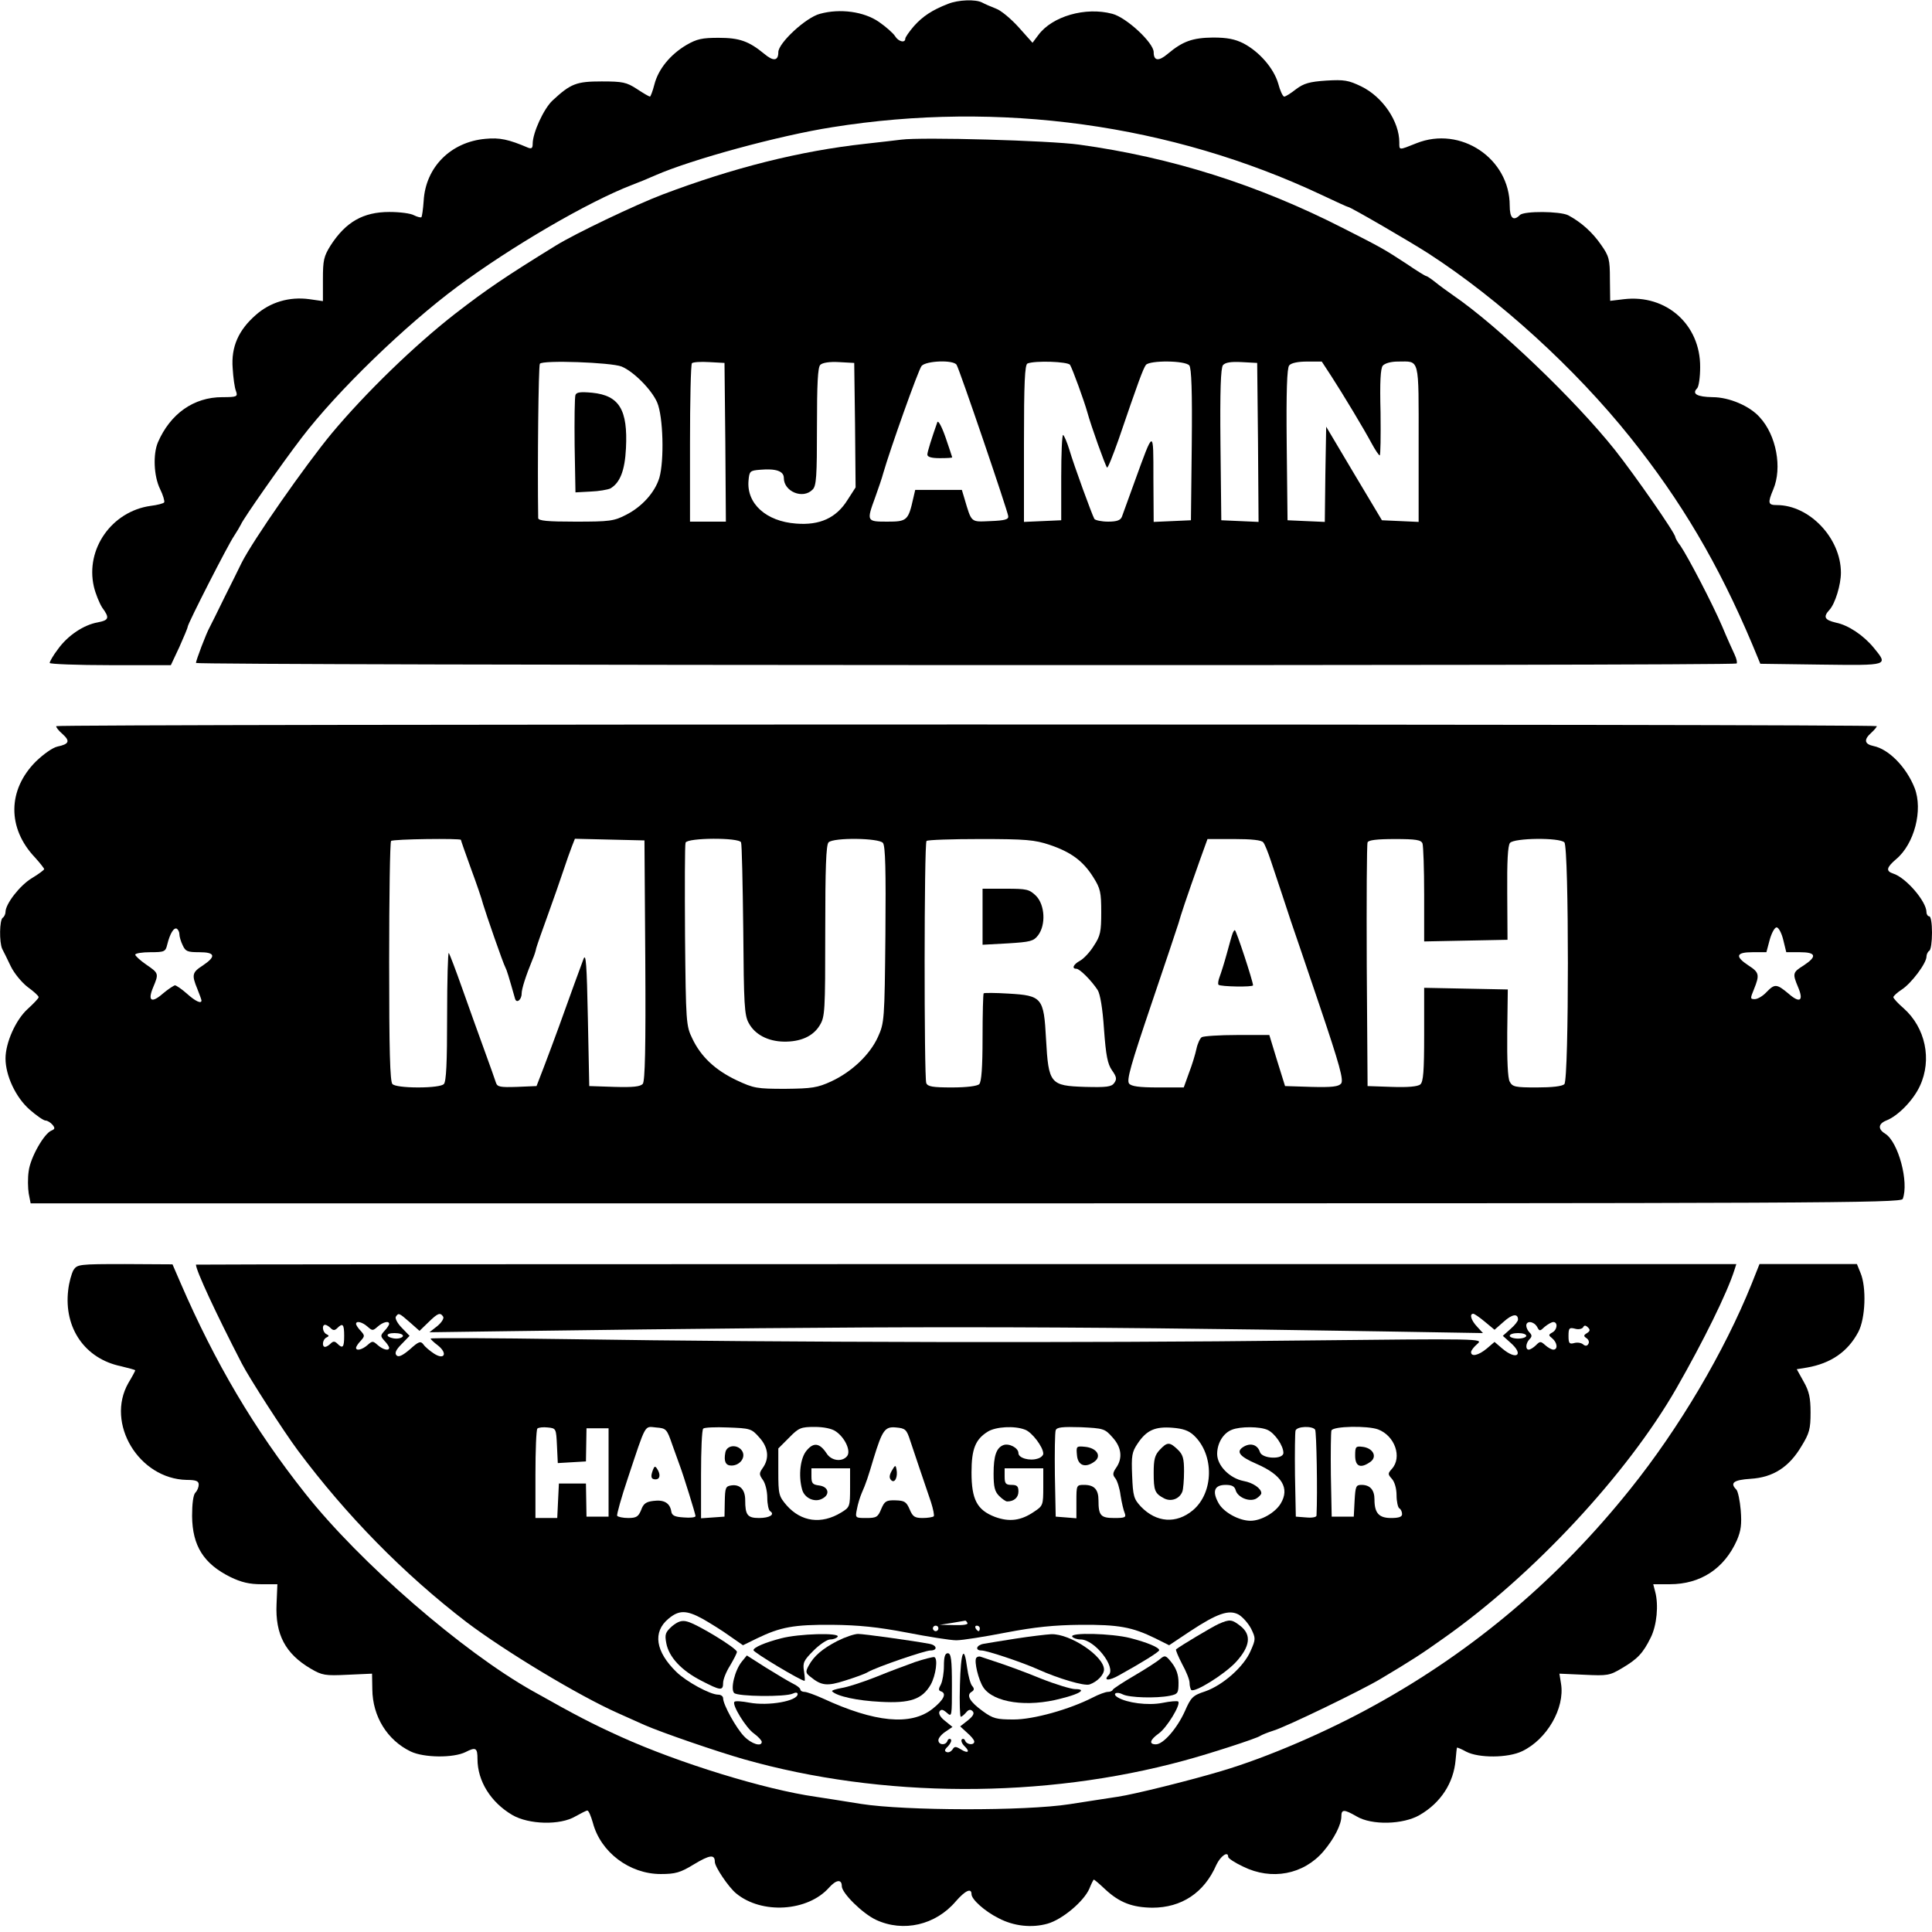 <?xml version="1.0" standalone="no"?>
<!DOCTYPE svg PUBLIC "-//W3C//DTD SVG 20010904//EN"
 "http://www.w3.org/TR/2001/REC-SVG-20010904/DTD/svg10.dtd">
<svg version="1.0" xmlns="http://www.w3.org/2000/svg"
 width="700pt" height="700pt" viewBox="0 0 700 700"
 preserveAspectRatio="xMidYMid meet">

<g transform="translate(0,700) scale(0.1,-0.1)"
fill="#000000" stroke="none">
<path d="M3435 6986 c-57 -22 -92 -45 -124 -81 -17 -20 -31 -40 -31 -45 0 -17
-25 -11 -37 9 -7 11 -33 34 -59 52 -54 37 -140 49 -213 29 -51 -13 -151 -106
-151 -139 0 -32 -18 -34 -51 -6 -56 46 -90 58 -165 58 -60 0 -79 -4 -117 -26
-59 -35 -102 -88 -116 -143 -6 -24 -14 -44 -16 -44 -3 0 -24 12 -48 28 -37 24
-51 27 -127 27 -92 0 -112 -8 -178 -69 -32 -30 -72 -117 -72 -157 0 -16 -4
-19 -17 -14 -70 30 -103 37 -154 32 -125 -11 -217 -102 -224 -225 -2 -30 -6
-56 -8 -59 -3 -2 -15 1 -27 7 -12 7 -52 12 -89 12 -95 0 -158 -36 -213 -121
-25 -40 -28 -54 -28 -123 l0 -79 -49 7 c-73 10 -142 -11 -194 -57 -63 -55 -90
-116 -84 -193 2 -34 7 -71 12 -83 7 -20 4 -22 -50 -22 -103 0 -188 -60 -233
-164 -18 -43 -15 -122 8 -169 11 -22 17 -44 15 -48 -2 -4 -25 -10 -50 -13
-140 -20 -236 -156 -205 -292 6 -26 20 -60 30 -76 28 -38 25 -46 -16 -54 -51
-9 -109 -48 -144 -97 -17 -22 -30 -45 -30 -50 0 -4 99 -8 220 -8 l219 0 31 66
c16 36 30 69 30 73 0 11 147 299 168 329 10 15 21 34 25 42 8 20 148 220 220
314 129 169 375 407 565 548 194 144 473 307 632 368 19 7 58 23 85 35 130 57
448 144 640 174 606 97 1229 11 1773 -245 51 -24 94 -44 97 -44 8 0 223 -125
290 -168 258 -167 532 -417 732 -667 184 -230 319 -458 442 -750 l29 -70 221
-3 c246 -3 243 -4 190 61 -37 45 -92 82 -137 91 -42 10 -47 21 -23 47 20 22
41 90 41 134 0 125 -114 245 -232 245 -32 0 -34 7 -13 57 33 78 11 196 -49
261 -36 41 -111 73 -171 73 -56 1 -76 12 -56 32 6 6 11 40 11 77 1 154 -123
264 -276 246 l-50 -6 -1 79 c0 71 -3 83 -32 124 -31 45 -72 82 -119 107 -30
15 -160 16 -175 1 -24 -24 -37 -11 -37 34 0 171 -178 290 -338 226 -65 -26
-62 -26 -62 3 0 76 -60 165 -138 203 -46 22 -61 25 -127 21 -60 -4 -81 -10
-109 -31 -19 -15 -38 -27 -43 -27 -5 0 -15 21 -22 48 -16 54 -67 114 -126 145
-30 15 -58 21 -110 21 -74 -1 -109 -13 -164 -59 -33 -28 -51 -26 -51 6 0 34
-99 126 -150 139 -97 26 -218 -9 -268 -77 l-21 -28 -50 56 c-28 31 -65 62 -83
68 -18 7 -41 17 -50 22 -23 12 -86 10 -123 -5z"/>
<path d="M3265 6494 c-16 -2 -75 -9 -130 -15 -237 -26 -479 -87 -735 -184
-100 -38 -315 -141 -385 -184 -182 -112 -254 -161 -365 -247 -148 -115 -326
-288 -448 -434 -96 -116 -286 -388 -327 -470 -9 -19 -37 -75 -62 -125 -24 -49
-48 -98 -53 -107 -13 -23 -50 -121 -50 -130 0 -9 5574 -11 5582 -2 3 3 0 17
-7 32 -7 15 -28 61 -45 102 -37 86 -124 252 -151 292 -11 14 -19 29 -19 32 0
14 -147 225 -219 316 -145 182 -425 450 -586 560 -20 14 -49 35 -65 48 -15 12
-30 22 -33 22 -3 0 -34 19 -69 43 -84 55 -93 60 -233 131 -308 157 -621 256
-955 302 -108 15 -570 28 -645 18z m-1013 -822 c44 -18 109 -84 129 -130 22
-51 26 -210 8 -273 -16 -53 -63 -105 -120 -134 -44 -23 -60 -25 -184 -25 -101
0 -135 3 -135 13 -3 192 1 551 6 559 9 14 258 5 296 -10z m376 -274 l2 -288
-65 0 -65 0 0 283 c0 156 3 287 7 291 4 4 32 6 63 4 l55 -3 3 -287z m470 62
l2 -226 -29 -45 c-41 -66 -101 -93 -187 -86 -108 8 -179 72 -172 155 3 35 5
37 42 40 58 5 86 -5 86 -30 0 -49 69 -78 104 -42 14 13 16 48 16 228 0 156 3
215 12 224 8 8 34 12 68 10 l55 -3 3 -225z m368 218 c10 -15 185 -529 187
-548 2 -12 -12 -16 -64 -18 -73 -3 -68 -8 -95 83 l-9 30 -85 0 -84 0 -7 -30
c-18 -81 -23 -85 -94 -85 -75 0 -76 1 -44 88 11 31 25 71 29 87 25 87 127 374
139 389 16 19 116 23 127 4z m411 0 c9 -15 51 -130 63 -173 13 -48 65 -193 71
-199 3 -3 21 43 42 102 71 208 89 257 99 270 15 17 142 16 157 -2 8 -9 11 -94
9 -287 l-3 -274 -67 -3 -68 -3 -1 158 c0 180 2 181 -68 -12 -22 -60 -43 -118
-46 -127 -5 -13 -18 -18 -50 -18 -24 0 -47 5 -50 10 -8 14 -73 191 -91 252 -8
26 -18 49 -22 52 -4 2 -7 -66 -7 -152 l0 -157 -67 -3 -68 -3 0 285 c0 218 3
286 13 289 27 11 146 7 154 -5z m681 -281 l2 -288 -67 3 -68 3 -3 274 c-2 198
1 277 9 288 9 10 29 13 68 11 l56 -3 3 -288z m265 241 c44 -68 118 -191 147
-245 13 -24 26 -43 29 -43 3 0 4 70 3 155 -3 112 0 160 8 170 8 9 30 15 55 15
80 0 75 21 75 -297 l0 -284 -66 3 -67 3 -101 169 -101 170 -3 -173 -2 -172
-68 3 -67 3 -3 274 c-2 193 1 278 9 287 7 9 32 14 65 14 l53 0 34 -52z"/>
<path d="M2085 5569 c-3 -8 -4 -91 -3 -184 l3 -169 55 3 c30 1 62 7 71 11 35
20 53 64 57 146 7 139 -24 191 -122 201 -43 4 -57 2 -61 -8z"/>
<path d="M3396 5470 c-20 -57 -36 -107 -36 -117 0 -9 16 -13 45 -13 25 0 45 1
45 3 0 1 -11 34 -24 72 -14 40 -27 64 -30 55z"/>
<path d="M204 4369 c-2 -3 8 -16 22 -28 29 -26 25 -37 -18 -46 -18 -4 -51 -28
-78 -54 -103 -103 -104 -242 -3 -348 18 -20 33 -39 33 -42 0 -3 -20 -18 -45
-33 -43 -26 -95 -93 -95 -122 0 -8 -5 -18 -10 -21 -12 -8 -13 -89 -2 -113 5
-9 19 -38 31 -63 12 -25 40 -59 61 -75 22 -16 40 -32 40 -37 0 -4 -18 -23 -40
-43 -43 -39 -80 -122 -80 -179 0 -62 37 -141 87 -185 25 -22 51 -40 58 -40 7
0 18 -7 25 -15 10 -12 9 -16 -3 -21 -27 -10 -77 -98 -83 -147 -4 -25 -3 -62 0
-81 l7 -36 3388 0 c3081 0 3389 1 3395 16 23 61 -16 206 -63 236 -28 17 -26
36 3 48 42 16 98 73 122 125 45 96 20 212 -59 282 -21 18 -37 36 -37 40 0 4
14 17 31 28 34 22 89 95 89 119 0 8 5 18 10 21 6 3 10 33 10 66 0 33 -4 59
-10 59 -5 0 -10 7 -10 15 0 39 -75 126 -121 140 -27 9 -24 22 11 52 66 55 98
178 67 258 -30 76 -94 141 -149 152 -33 7 -36 23 -8 48 11 10 20 21 20 24 0 8
-6591 8 -6596 0z m1466 -412 c0 -2 16 -48 36 -103 20 -54 40 -112 44 -129 11
-37 73 -216 81 -230 5 -9 12 -32 35 -113 5 -19 24 -5 24 18 0 17 15 64 40 125
5 11 11 29 13 40 3 11 22 65 42 120 20 55 45 127 56 160 11 33 25 73 31 88
l11 28 126 -3 126 -3 3 -434 c2 -318 -1 -437 -9 -448 -9 -10 -34 -13 -103 -11
l-91 3 -5 245 c-4 197 -7 239 -16 215 -12 -32 -46 -125 -89 -245 -15 -41 -39
-106 -54 -145 l-27 -70 -71 -3 c-61 -2 -71 0 -76 15 -3 10 -22 63 -42 118 -20
55 -56 155 -80 223 -24 68 -46 126 -49 129 -3 4 -6 -99 -6 -228 0 -170 -3
-238 -12 -247 -7 -7 -43 -12 -93 -12 -50 0 -86 5 -93 12 -9 9 -12 121 -12 443
0 238 3 435 7 438 6 7 253 10 253 4z m1015 -9 c3 -7 6 -150 8 -318 2 -270 4
-309 20 -337 22 -41 69 -66 127 -67 60 -1 106 19 130 59 19 31 20 49 20 342 0
227 3 312 12 321 18 18 182 16 197 -2 9 -11 11 -100 9 -333 -3 -310 -4 -319
-27 -370 -29 -64 -94 -126 -169 -161 -50 -23 -70 -26 -167 -27 -103 0 -114 2
-176 31 -78 37 -130 86 -161 152 -22 45 -23 58 -26 371 -1 179 -1 330 2 338 7
18 194 19 201 1z m1118 -9 c77 -26 121 -58 158 -117 26 -41 29 -55 29 -127 0
-71 -3 -86 -27 -122 -14 -23 -37 -47 -50 -54 -24 -13 -31 -29 -13 -29 12 0 54
-42 77 -77 9 -14 18 -66 23 -142 7 -96 13 -126 29 -149 17 -24 18 -32 8 -46
-10 -14 -28 -16 -106 -14 -126 4 -132 11 -141 173 -8 150 -14 158 -136 165
-47 3 -88 3 -90 1 -2 -2 -4 -75 -4 -161 0 -108 -4 -160 -12 -168 -7 -7 -45
-12 -99 -12 -70 0 -88 3 -93 16 -8 21 -8 869 1 877 3 4 91 7 195 7 165 0 197
-3 251 -21z m774 9 c6 -7 18 -38 28 -68 10 -30 28 -84 40 -120 12 -36 27 -81
33 -100 7 -19 53 -156 103 -303 73 -216 88 -271 78 -283 -9 -11 -33 -14 -108
-12 l-95 3 -29 93 -28 92 -117 0 c-64 0 -122 -4 -128 -8 -6 -4 -15 -23 -19
-42 -4 -19 -16 -59 -27 -87 l-19 -53 -93 0 c-69 0 -97 4 -105 14 -10 12 7 70
79 283 50 147 95 282 100 298 8 29 26 84 79 233 l26 72 96 0 c65 0 100 -4 106
-12z m577 -4 c3 -9 6 -92 6 -185 l0 -170 151 3 151 3 -1 168 c-1 116 2 173 10
183 15 18 179 20 197 2 17 -17 17 -859 0 -876 -8 -8 -45 -12 -100 -12 -78 0
-88 2 -98 21 -7 12 -10 78 -9 177 l2 157 -152 3 -151 3 0 -170 c0 -132 -3
-171 -14 -180 -9 -8 -46 -11 -103 -9 l-88 3 -3 435 c-1 239 0 441 3 448 3 8
32 12 99 12 76 0 95 -3 100 -16z m-4504 -329 c0 -8 5 -26 12 -40 10 -22 17
-25 60 -25 58 0 62 -15 13 -48 -39 -25 -41 -34 -20 -85 8 -20 15 -39 15 -42 0
-13 -22 -3 -53 25 -19 17 -39 30 -43 30 -5 -1 -25 -14 -44 -30 -41 -36 -56
-27 -35 23 21 50 20 51 -25 82 -22 15 -40 32 -40 36 0 5 25 9 55 9 51 0 55 2
61 28 10 40 24 63 35 57 5 -4 9 -12 9 -20z m5811 -20 l11 -45 49 0 c59 0 64
-15 14 -48 -40 -25 -41 -29 -20 -79 21 -50 6 -59 -35 -23 -43 36 -50 36 -80 5
-13 -14 -32 -25 -42 -25 -17 0 -17 2 -3 36 21 52 19 61 -20 86 -50 33 -45 48
15 48 l50 0 12 45 c7 25 18 45 25 45 7 0 18 -20 24 -45z"/>
<path d="M3560 3679 l0 -102 92 5 c81 5 93 8 109 29 29 38 25 110 -7 143 -25
24 -33 26 -110 26 l-84 0 0 -101z"/>
<path d="M4466 3618 c-3 -7 -12 -40 -21 -73 -9 -33 -21 -71 -26 -84 -5 -13 -7
-26 -4 -29 7 -7 125 -9 125 -2 0 14 -61 200 -66 200 -2 0 -6 -6 -8 -12z"/>
<path d="M266 2398 c-7 -13 -16 -45 -19 -73 -16 -137 61 -248 191 -275 28 -7
52 -13 52 -15 0 -2 -11 -23 -25 -46 -83 -146 38 -347 211 -351 34 0 44 -4 44
-17 0 -9 -5 -22 -12 -29 -8 -8 -12 -41 -12 -85 1 -108 42 -173 139 -221 39
-19 69 -26 112 -26 l58 0 -3 -72 c-5 -110 32 -180 124 -234 41 -24 52 -26 133
-22 l89 4 1 -57 c1 -98 54 -184 139 -225 48 -23 155 -24 199 -2 37 19 43 15
43 -25 0 -80 48 -157 126 -203 60 -35 174 -38 229 -5 20 11 39 21 43 21 5 0
13 -20 20 -44 28 -107 133 -186 246 -186 53 0 71 5 120 35 58 35 76 37 76 9 0
-18 50 -92 77 -114 93 -77 260 -66 337 21 26 29 46 31 46 5 0 -25 75 -99 124
-122 99 -46 216 -19 289 67 34 39 57 50 57 26 0 -19 48 -62 98 -87 55 -29 120
-36 177 -20 54 15 132 81 152 127 7 18 15 33 16 33 2 0 21 -16 42 -36 52 -48
98 -65 170 -66 106 0 188 54 232 155 15 32 43 52 43 29 0 -5 24 -21 54 -35
103 -51 219 -29 291 55 39 46 65 97 65 127 0 26 10 26 55 0 55 -33 169 -30
229 5 76 44 123 116 130 200 2 23 4 42 5 44 1 1 16 -5 34 -15 45 -23 150 -23
202 2 90 43 155 156 141 244 l-6 37 90 -4 c84 -4 92 -3 137 24 56 33 76 54
104 111 22 44 29 118 16 166 l-7 27 60 0 c111 0 197 56 243 159 15 35 18 58
14 109 -3 35 -10 69 -16 75 -24 24 -10 35 52 39 81 5 139 42 184 118 29 47 33
63 33 122 0 53 -5 77 -25 112 l-25 45 37 6 c86 15 148 57 186 129 26 49 30
162 8 214 l-13 32 -177 0 -176 0 -29 -73 c-99 -245 -261 -520 -439 -742 -260
-325 -566 -584 -922 -781 -174 -97 -394 -192 -560 -241 -110 -33 -314 -84
-375 -93 -36 -5 -114 -18 -175 -27 -160 -25 -596 -24 -755 1 -63 10 -137 22
-165 26 -183 26 -495 122 -705 217 -104 47 -160 76 -320 166 -253 142 -626
465 -825 717 -184 232 -326 473 -451 762 l-29 67 -172 1 c-168 0 -173 -1 -187
-22z"/>
<path d="M710 2418 c0 -21 72 -176 166 -358 26 -51 151 -245 203 -315 176
-236 384 -448 611 -622 140 -106 407 -267 549 -330 31 -14 74 -33 96 -43 64
-28 262 -96 360 -124 500 -142 1085 -144 1595 -5 93 25 262 80 275 89 6 4 28
13 50 20 46 14 317 145 387 187 114 68 148 90 228 147 324 228 665 594 844
906 99 173 184 346 210 428 l7 22 -2790 0 c-1535 0 -2791 -1 -2791 -2z m775
-209 l35 -31 32 31 c35 34 43 37 54 20 3 -6 -6 -21 -22 -34 l-28 -22 295 4
c1385 19 1921 19 3163 -1 l359 -6 -21 23 c-22 23 -29 47 -14 47 4 0 23 -13 42
-29 l35 -29 33 29 c31 28 52 31 52 8 0 -6 -12 -21 -27 -34 l-28 -25 28 -25
c50 -44 22 -65 -30 -21 l-28 24 -28 -24 c-30 -25 -57 -31 -57 -13 0 6 10 19
23 30 22 19 15 19 -648 12 -745 -9 -1878 -7 -2643 5 -276 4 -502 5 -502 2 0
-2 12 -14 27 -25 36 -29 23 -54 -15 -29 -15 10 -32 24 -38 33 -10 13 -17 11
-49 -18 -27 -23 -41 -29 -48 -22 -8 8 -3 20 18 41 l29 30 -28 29 c-16 16 -25
34 -22 40 10 15 11 15 51 -20z m-153 -16 c17 -15 19 -15 36 0 19 17 42 23 42
10 0 -3 -7 -15 -17 -25 -15 -17 -15 -19 0 -36 10 -10 17 -22 17 -25 0 -13 -23
-7 -42 10 -17 15 -19 15 -36 0 -19 -17 -42 -23 -42 -10 0 3 7 15 17 25 15 17
15 19 0 36 -10 10 -17 22 -17 25 0 13 23 7 42 -10z m4237 0 c9 -17 10 -17 28
0 11 9 25 17 31 17 17 0 15 -28 -4 -38 -14 -8 -14 -10 0 -21 19 -16 21 -41 4
-41 -6 0 -19 7 -29 16 -17 15 -19 15 -34 0 -9 -9 -21 -16 -26 -16 -13 0 -11
24 3 38 9 9 9 15 0 24 -7 7 -12 18 -12 25 0 19 27 16 39 -4z m-4371 -5 c9 -9
15 -9 24 0 20 20 25 14 25 -28 0 -42 -5 -48 -25 -28 -9 9 -15 9 -24 0 -7 -7
-16 -12 -20 -12 -13 0 -9 28 5 34 10 5 10 7 0 12 -14 6 -18 34 -5 34 4 0 13
-5 20 -12z m4552 -18 c-13 -8 -13 -11 -1 -19 7 -5 10 -14 6 -20 -4 -8 -11 -9
-19 -2 -7 6 -21 8 -32 5 -18 -5 -21 -1 -21 26 0 28 3 31 23 26 13 -4 26 -1 30
5 4 8 9 8 18 -1 8 -8 7 -13 -4 -20z m-4290 -10 c0 -5 -11 -10 -24 -10 -14 0
-28 5 -31 10 -4 6 7 10 24 10 17 0 31 -4 31 -10z m4070 0 c0 -5 -13 -10 -30
-10 -16 0 -30 5 -30 10 0 6 14 10 30 10 17 0 30 -4 30 -10z m-3512 -398 l3
-63 51 3 51 3 1 60 1 60 40 0 40 0 0 -160 0 -160 -40 0 -40 0 -1 60 -1 60 -49
0 -49 0 -3 -62 -3 -63 -39 0 -40 0 0 158 c0 87 3 162 7 166 4 4 21 6 38 4 30
-3 30 -4 33 -66z m418 3 c12 -33 24 -67 27 -75 13 -34 57 -176 57 -183 0 -5
-19 -7 -42 -5 -34 2 -44 7 -46 23 -5 29 -26 42 -64 37 -27 -3 -37 -10 -45 -33
-10 -24 -17 -29 -47 -29 -19 0 -37 4 -40 8 -2 4 15 66 39 137 67 201 59 187
102 183 37 -3 39 -5 59 -63z m315 27 c33 -36 37 -76 13 -110 -14 -20 -14 -24
0 -44 9 -12 16 -41 16 -65 0 -23 5 -45 10 -48 19 -12 -1 -25 -40 -25 -42 0
-50 11 -50 65 0 38 -19 58 -51 53 -20 -3 -22 -9 -23 -58 l-1 -55 -42 -3 -43
-3 0 159 c0 87 3 162 8 166 4 4 44 6 90 4 80 -3 85 -4 113 -36z m277 22 c34
-23 56 -72 41 -90 -18 -22 -57 -17 -74 10 -25 38 -47 41 -72 11 -23 -26 -31
-90 -17 -141 8 -32 46 -49 73 -34 30 15 23 44 -12 48 -23 3 -27 8 -27 33 l0
29 70 0 70 0 0 -70 c0 -69 -1 -71 -32 -90 -72 -44 -145 -34 -198 26 -28 33
-30 39 -30 121 l0 85 39 39 c35 36 43 39 93 39 32 0 62 -6 76 -16z m270 -34
c16 -47 47 -141 75 -222 8 -25 13 -49 10 -52 -4 -3 -22 -6 -40 -6 -29 0 -36 5
-47 31 -12 28 -19 32 -51 33 -34 1 -40 -3 -52 -31 -12 -30 -18 -33 -54 -33
-40 0 -41 0 -34 33 3 17 11 43 17 57 16 36 23 58 43 125 32 104 41 117 82 113
33 -3 38 -7 51 -48z m416 40 c25 -9 66 -63 66 -87 0 -6 -9 -15 -21 -18 -28 -9
-69 2 -69 20 0 19 -34 37 -55 29 -25 -10 -35 -39 -35 -103 0 -48 4 -65 20 -81
11 -11 24 -20 29 -20 25 0 41 14 41 36 0 19 -5 24 -25 24 -21 0 -25 5 -25 30
l0 30 70 0 70 0 0 -67 c0 -66 -1 -69 -33 -90 -48 -33 -90 -38 -142 -19 -65 25
-85 63 -85 161 0 85 14 120 59 148 29 18 97 22 135 7z m317 -28 c33 -36 37
-76 13 -110 -13 -19 -13 -26 -3 -38 7 -9 16 -37 19 -62 4 -26 11 -55 15 -64 6
-16 1 -18 -38 -18 -49 0 -57 9 -57 64 0 39 -15 56 -52 56 -28 0 -28 -1 -28
-61 l0 -60 -37 3 -38 3 -3 150 c-1 82 0 155 3 163 4 11 24 13 91 11 82 -4 87
-5 115 -37z m295 7 c74 -70 72 -207 -4 -271 -60 -50 -132 -45 -188 13 -26 28
-29 38 -32 112 -3 73 -1 86 20 117 32 48 63 62 126 57 38 -3 59 -10 78 -28z
m267 20 c26 -12 57 -57 57 -83 0 -25 -77 -22 -85 3 -8 25 -31 34 -56 21 -33
-18 -21 -36 44 -64 92 -40 121 -88 87 -144 -20 -33 -71 -62 -109 -62 -42 0
-98 31 -116 64 -24 43 -15 66 26 66 22 0 32 -5 36 -19 7 -26 49 -44 74 -31 10
6 19 15 19 20 0 17 -30 38 -64 44 -51 10 -96 56 -96 98 0 39 22 76 54 88 30
12 101 12 129 -1z m172 1 c5 -8 9 -229 5 -311 0 -6 -16 -9 -37 -7 l-38 3 -3
150 c-1 82 0 155 2 162 6 16 62 17 71 3z m228 1 c61 -23 88 -101 50 -143 -15
-17 -15 -19 0 -36 10 -11 17 -35 17 -60 0 -22 5 -44 10 -47 6 -3 10 -13 10
-21 0 -10 -12 -14 -40 -14 -44 0 -60 18 -60 67 0 35 -16 53 -47 53 -20 0 -22
-5 -25 -57 l-3 -58 -40 0 -40 0 -3 150 c-1 82 0 155 2 162 6 16 131 18 169 4z
m-2446 -687 c26 -15 70 -42 96 -61 l49 -34 51 25 c85 41 133 50 272 49 97 -1
165 -8 270 -28 77 -15 158 -28 180 -28 22 0 103 13 180 28 105 20 173 27 270
28 138 1 187 -8 271 -49 l50 -25 75 50 c100 66 142 80 177 61 15 -9 35 -32 45
-51 17 -35 17 -38 -2 -81 -24 -56 -99 -123 -164 -146 -46 -15 -52 -22 -74 -72
-28 -62 -78 -120 -105 -120 -26 0 -22 16 10 39 29 20 81 105 71 116 -3 3 -29
1 -58 -5 -52 -10 -128 0 -161 20 -22 13 -5 23 18 11 23 -12 121 -15 171 -5 29
6 31 10 31 48 0 28 -8 50 -24 71 -22 28 -25 29 -43 14 -10 -9 -52 -36 -93 -60
-41 -24 -76 -47 -78 -51 -2 -5 -10 -8 -18 -8 -8 0 -33 -9 -54 -20 -86 -44
-216 -80 -287 -80 -62 0 -75 3 -112 30 -47 34 -61 58 -41 70 10 6 11 12 2 22
-6 7 -14 37 -18 66 -11 86 -23 59 -26 -63 -2 -63 0 -115 3 -115 4 0 12 7 19
15 9 11 16 13 24 5 7 -7 3 -17 -17 -33 l-28 -22 25 -23 c14 -12 26 -26 26 -32
0 -14 -27 -12 -33 3 -2 6 -8 9 -12 5 -4 -4 0 -15 9 -24 22 -21 14 -29 -13 -12
-18 11 -23 11 -30 -1 -5 -7 -14 -12 -21 -9 -9 3 -8 9 5 21 9 10 14 21 10 25
-4 4 -10 1 -12 -5 -6 -18 -33 -16 -33 2 0 8 12 22 26 31 l25 17 -27 22 c-17
13 -24 26 -20 34 6 9 12 8 27 -5 18 -16 18 -13 18 100 0 93 -3 116 -15 116
-10 0 -14 -13 -14 -46 0 -25 -5 -55 -11 -67 -9 -16 -9 -22 0 -25 22 -7 11 -31
-31 -64 -78 -61 -208 -49 -396 38 -29 13 -59 24 -67 24 -8 0 -15 4 -15 8 0 5
-12 15 -27 22 -16 8 -59 34 -98 58 l-69 44 -18 -22 c-26 -32 -42 -100 -28
-114 13 -13 186 -15 213 -2 10 5 17 4 17 -2 0 -25 -105 -44 -175 -31 -26 5
-51 7 -54 3 -10 -10 42 -95 71 -115 15 -11 28 -25 28 -30 0 -19 -37 -8 -64 20
-29 30 -76 115 -76 138 0 7 -8 13 -18 13 -29 0 -115 47 -151 82 -76 74 -87
145 -29 193 38 32 65 32 125 -1z m958 -14 c4 -6 -14 -9 -47 -8 l-53 1 45 7
c25 4 46 8 47 8 1 1 5 -2 8 -8z m-105 -20 c0 -5 -4 -10 -10 -10 -5 0 -10 5
-10 10 0 6 5 10 10 10 6 0 10 -4 10 -10z m150 0 c0 -5 -2 -10 -4 -10 -3 0 -8
5 -11 10 -3 6 -1 10 4 10 6 0 11 -4 11 -10z"/>
<path d="M2366 1675 c-10 -26 -7 -35 9 -35 17 0 19 18 6 38 -7 11 -10 10 -15
-3z"/>
<path d="M2628 1737 c-6 -32 1 -47 22 -47 30 0 52 28 40 51 -15 27 -57 25 -62
-4z"/>
<path d="M3231 1671 c-9 -16 -10 -26 -2 -34 13 -13 25 12 19 40 -3 16 -5 15
-17 -6z"/>
<path d="M3902 1728 c3 -38 30 -48 63 -24 28 20 9 50 -34 54 -31 3 -32 2 -29
-30z"/>
<path d="M4202 1747 c-18 -19 -22 -35 -22 -83 0 -65 4 -75 38 -93 25 -13 56
-2 66 25 3 8 6 41 6 73 0 47 -4 61 -23 79 -29 28 -38 28 -65 -1z"/>
<path d="M4910 1726 c0 -40 20 -48 56 -22 25 19 8 50 -30 54 -24 3 -26 0 -26
-32z"/>
<path d="M2435 1108 c-24 -22 -27 -29 -21 -61 9 -50 54 -99 126 -136 71 -37
80 -38 80 -8 0 12 11 40 25 62 13 22 25 45 25 50 0 13 -146 102 -181 110 -19
5 -33 0 -54 -17z"/>
<path d="M4415 1116 c-24 -11 -138 -79 -154 -92 -2 -2 8 -26 22 -53 15 -27 27
-57 27 -68 0 -11 3 -22 6 -26 12 -11 120 56 162 101 52 57 57 99 16 131 -31
24 -38 25 -79 7z"/>
<path d="M2830 1064 c-58 -15 -100 -33 -100 -43 0 -8 172 -111 185 -111 2 0 1
16 -2 35 -5 31 -1 39 35 75 22 22 49 40 60 40 12 0 24 5 27 10 9 15 -141 11
-205 -6z"/>
<path d="M3035 1055 c-56 -29 -86 -55 -105 -90 -12 -22 -11 -27 6 -40 40 -33
61 -35 126 -14 35 11 72 24 83 31 31 18 206 78 226 78 27 0 24 19 -3 24 -58
11 -238 36 -259 36 -13 0 -46 -11 -74 -25z"/>
<path d="M3680 1063 c-52 -8 -105 -17 -117 -19 -26 -5 -31 -24 -7 -24 20 0
151 -44 206 -69 71 -32 167 -61 186 -54 28 10 52 35 52 54 0 48 -122 130 -191
128 -19 -1 -77 -8 -129 -16z"/>
<path d="M3885 1070 c3 -5 17 -10 30 -10 51 0 130 -101 102 -129 -21 -21 1
-22 39 0 83 46 144 84 144 90 0 10 -43 28 -105 44 -67 17 -220 21 -210 5z"/>
<path d="M3315 978 c-33 -12 -98 -36 -144 -55 -46 -18 -101 -36 -122 -39 -22
-4 -37 -9 -34 -12 17 -18 92 -34 175 -38 108 -6 151 9 182 62 19 34 27 96 13
100 -5 1 -37 -7 -70 -18z"/>
<path d="M3537 993 c-8 -13 8 -80 26 -107 37 -55 159 -73 282 -40 69 17 93 34
51 34 -15 0 -71 17 -124 38 -53 22 -122 47 -152 57 -30 10 -60 20 -66 22 -7 3
-14 0 -17 -4z"/>
</g>
</svg>
